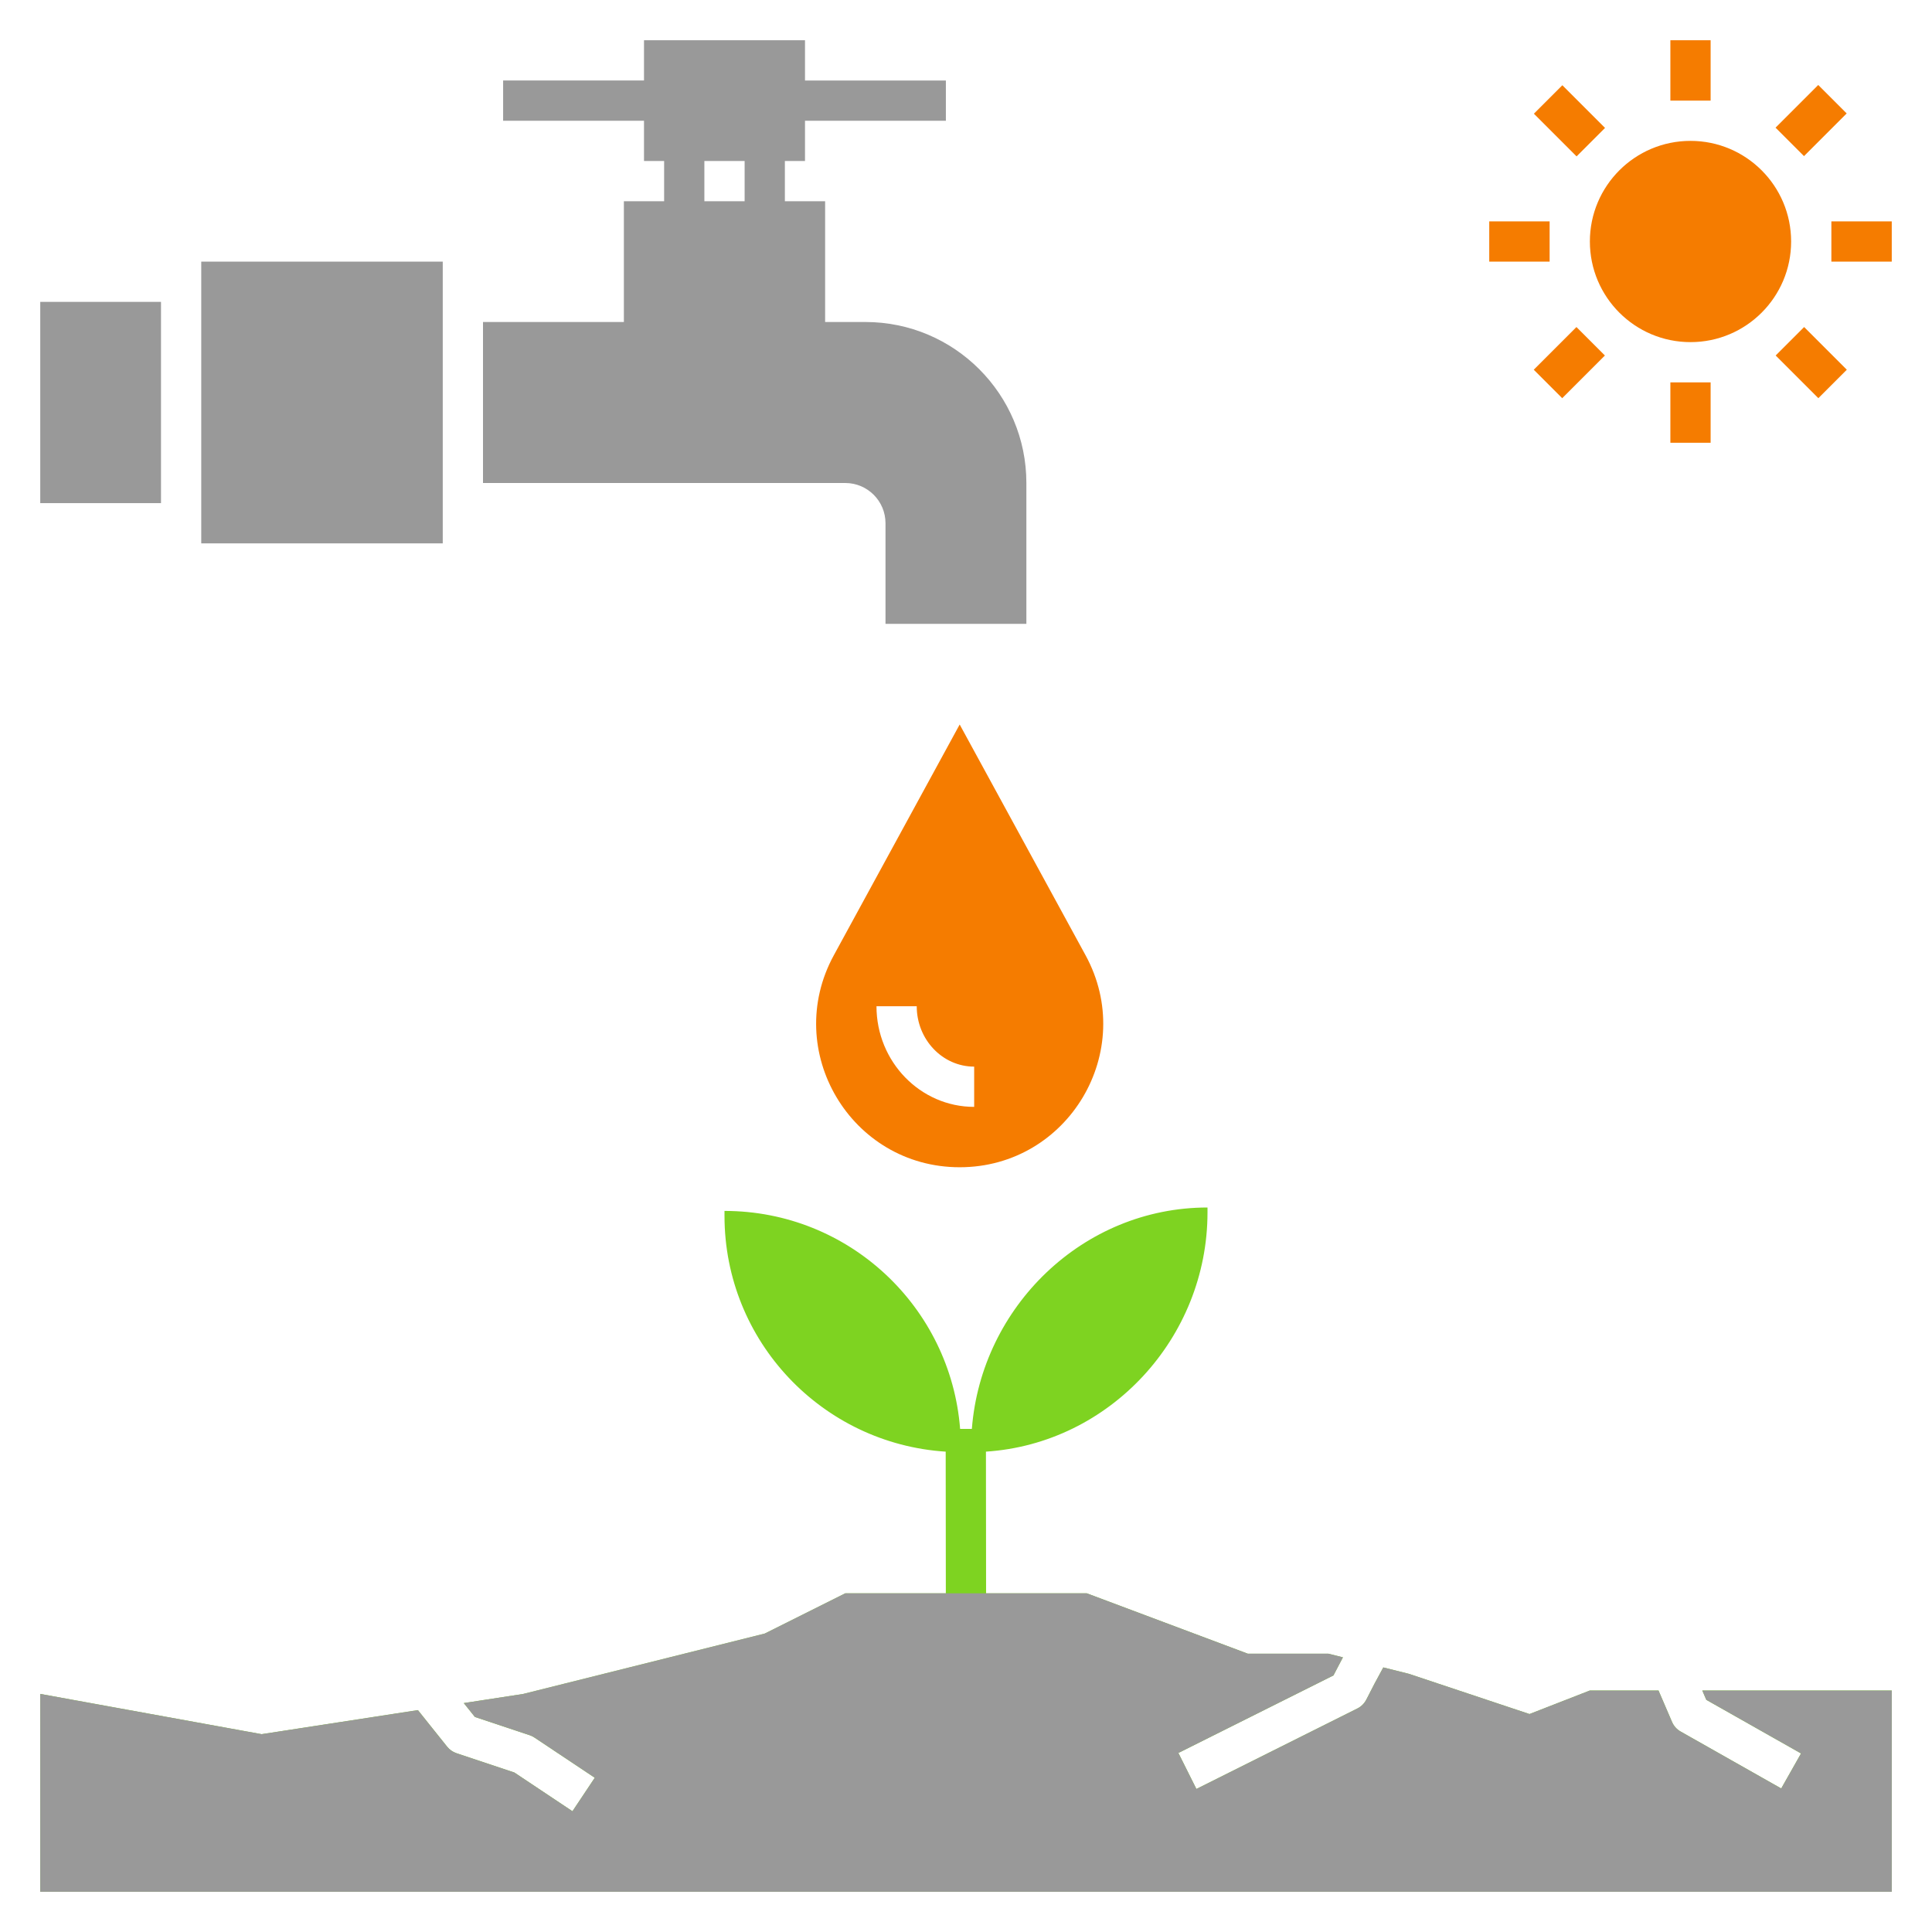 <?xml version="1.0" encoding="UTF-8" standalone="no"?>
<svg
   xmlns:dc="http://purl.org/dc/elements/1.1/"
   xmlns:cc="http://creativecommons.org/ns#"
   xmlns:rdf="http://www.w3.org/1999/02/22-rdf-syntax-ns#"
   xmlns:svg="http://www.w3.org/2000/svg"
   xmlns="http://www.w3.org/2000/svg"
   xmlns:sodipodi="http://sodipodi.sourceforge.net/DTD/sodipodi-0.dtd"
   xmlns:inkscape="http://www.inkscape.org/namespaces/inkscape"
   fill="#000000"
   width="800px"
   height="800px"
   viewBox="0 0 96 96"
   id="Layer_1_1_"
   version="1.1"
   xml:space="preserve"
   sodipodi:docname="water.svg"
   inkscape:version="1.0.1 (3bc2e813f5, 2020-09-07)"
   inkscape:export-filename="C:\Users\keega\Documents\cannlytics\cannlytics\app\assets\images\icons\water.png"
   inkscape:export-xdpi="96"
   inkscape:export-ydpi="96"><defs
     id="defs33" /><sodipodi:namedview
     pagecolor="#ffffff"
     bordercolor="#666666"
     borderopacity="1"
     objecttolerance="10"
     gridtolerance="10"
     guidetolerance="10"
     inkscape:pageopacity="0"
     inkscape:pageshadow="2"
     inkscape:window-width="1920"
     inkscape:window-height="1094"
     id="namedview31"
     showgrid="false"
     inkscape:zoom="0.66556426"
     inkscape:cx="133.14966"
     inkscape:cy="400.13039"
     inkscape:window-x="-11"
     inkscape:window-y="-11"
     inkscape:window-maximized="1"
     inkscape:current-layer="Layer_1_1_" /><circle
     cx="84"
     cy="12"
     r="5"
     id="circle2"
     style="fill:#f57c00;fill-opacity:1" /><rect
     height="3"
     width="2"
     x="83"
     y="2"
     id="rect4"
     style="fill:#f57c00;fill-opacity:1" /><rect
     height="3"
     width="2"
     x="83"
     y="19"
     id="rect6"
     style="fill:#f57c00;fill-opacity:1" /><rect
     height="2"
     width="3"
     x="91"
     y="11"
     id="rect8"
     style="fill:#f57c00;fill-opacity:1" /><rect
     height="2"
     width="3"
     x="74"
     y="11"
     id="rect10"
     style="fill:#f57c00;fill-opacity:1" /><rect
     height="2"
     transform="matrix(0.707 -0.707 0.707 0.707 22.122 65.393)"
     width="3"
     x="88.51"
     y="4.989"
     id="rect12"
     style="fill:#f57c00;fill-opacity:1" /><rect
     height="2"
     transform="matrix(0.707 -0.707 0.707 0.707 10.107 60.422)"
     width="3"
     x="76.489"
     y="17.011"
     id="rect14"
     style="fill:#f57c00;fill-opacity:1" /><rect
     height="3"
     transform="matrix(0.707 -0.707 0.707 0.707 13.628 68.922)"
     width="2"
     x="89.011"
     y="16.511"
     id="rect16"
     style="fill:#f57c00;fill-opacity:1" /><rect
     height="3"
     transform="matrix(0.707 -0.707 0.707 0.707 18.613 56.908)"
     width="2"
     x="76.99"
     y="4.489"
     id="rect18"
     style="fill:#f57c00;fill-opacity:1" /><path
     d="M84.786,84.464l4.707,2.664l-0.985,1.74l-5-2.83c-0.19-0.107-0.34-0.274-0.426-0.476L82.41,84H79l-3,1.17l-6-2l-1.265-0.316  c-0.293,0.531-0.582,1.076-0.84,1.592c-0.097,0.193-0.254,0.351-0.447,0.447l-8,4l-0.895-1.789l7.704-3.852  c0.117-0.229,0.284-0.548,0.472-0.9L66,82.17h-4l-8-3h-5.002l-0.007-7.039C55.134,71.732,60,66.485,60,60.245V60  c-6.181,0-11.237,4.927-11.709,11.001l-0.583,0.001C47.236,64.942,42.18,60.17,36,60.17v0.245c0,6.234,4.857,11.321,10.991,11.717  l0.007,7.039H42l-4,2l-12,3l-2.954,0.454l0.55,0.688l2.72,0.907c0.084,0.027,0.165,0.066,0.238,0.116l3,2L28.445,90l-2.889-1.926  l-2.873-0.958c-0.183-0.061-0.344-0.173-0.464-0.323l-1.454-1.818L13,86.17l-11-2V94h92V84h-9.414L84.786,84.464z"
     id="path20"
     style="fill:#7ed321;fill-opacity:1" /><rect
     height="14"
     width="12"
     x="10"
     y="13"
     id="rect22"
     style="fill:#999999;fill-opacity:1" /><path
     d="M31,10v6h-7v8h18c1.105,0,2,0.895,2,2v5h7v-7c0-4.418-3.582-8-8-8h-2v-6h-2V8h1V6h7V4h-7V2h-8v2h-7v2h7v2h1v2H31z M35,8h2v2  h-2V8z"
     id="path24"
     style="fill:#999999;fill-opacity:1" /><path
     d="m 41.433,47.465 c -2.59,4.747 0.846,10.535 6.253,10.535 5.407,0 8.843,-5.788 6.254,-10.535 L 47.686,36 Z m 6.973,7.535 c -2.676,0 -4.854,-2.243 -4.854,-5 h 2 c 0,1.654 1.28,3 2.854,3 z"
     id="path26"
     style="fill:#f57c00;fill-opacity:1" /><rect
     height="10"
     width="6"
     x="2"
     y="15"
     id="rect28"
     style="fill:#999999;fill-opacity:1" /><path
     d="m 84.786,84.464 4.707,2.664 -0.985,1.74 -5,-2.83 c -0.19,-0.107 -0.34,-0.274 -0.426,-0.476 l -0.672,-1.562 H 79 l -3,1.17 -6,-2 -1.265,-0.316 c -0.293,0.531 -0.582,1.076 -0.84,1.592 -0.097,0.193 -0.254,0.351 -0.447,0.447 l -8,4 -0.895,-1.789 7.704,-3.852 c 0.117,-0.229 0.284,-0.548 0.472,-0.9 L 66,82.17 h -4 l -8,-3 h -5.002 l -2,0.001 H 42 l -4,2 -12,3 -2.954,0.454 0.55,0.688 2.72,0.907 c 0.084,0.027 0.165,0.066 0.238,0.116 l 3,2 L 28.445,90 l -2.889,-1.926 -2.873,-0.958 c -0.183,-0.061 -0.344,-0.173 -0.464,-0.323 l -1.454,-1.818 -7.765,1.195 -11,-2 V 94 H 94 V 84 h -9.414 z"
     id="path20-9"
     style="fill:#999999;fill-opacity:1;stroke-width:1"
     sodipodi:nodetypes="ccccccccccccccccccccccccccccccccccccccccc" /></svg>
